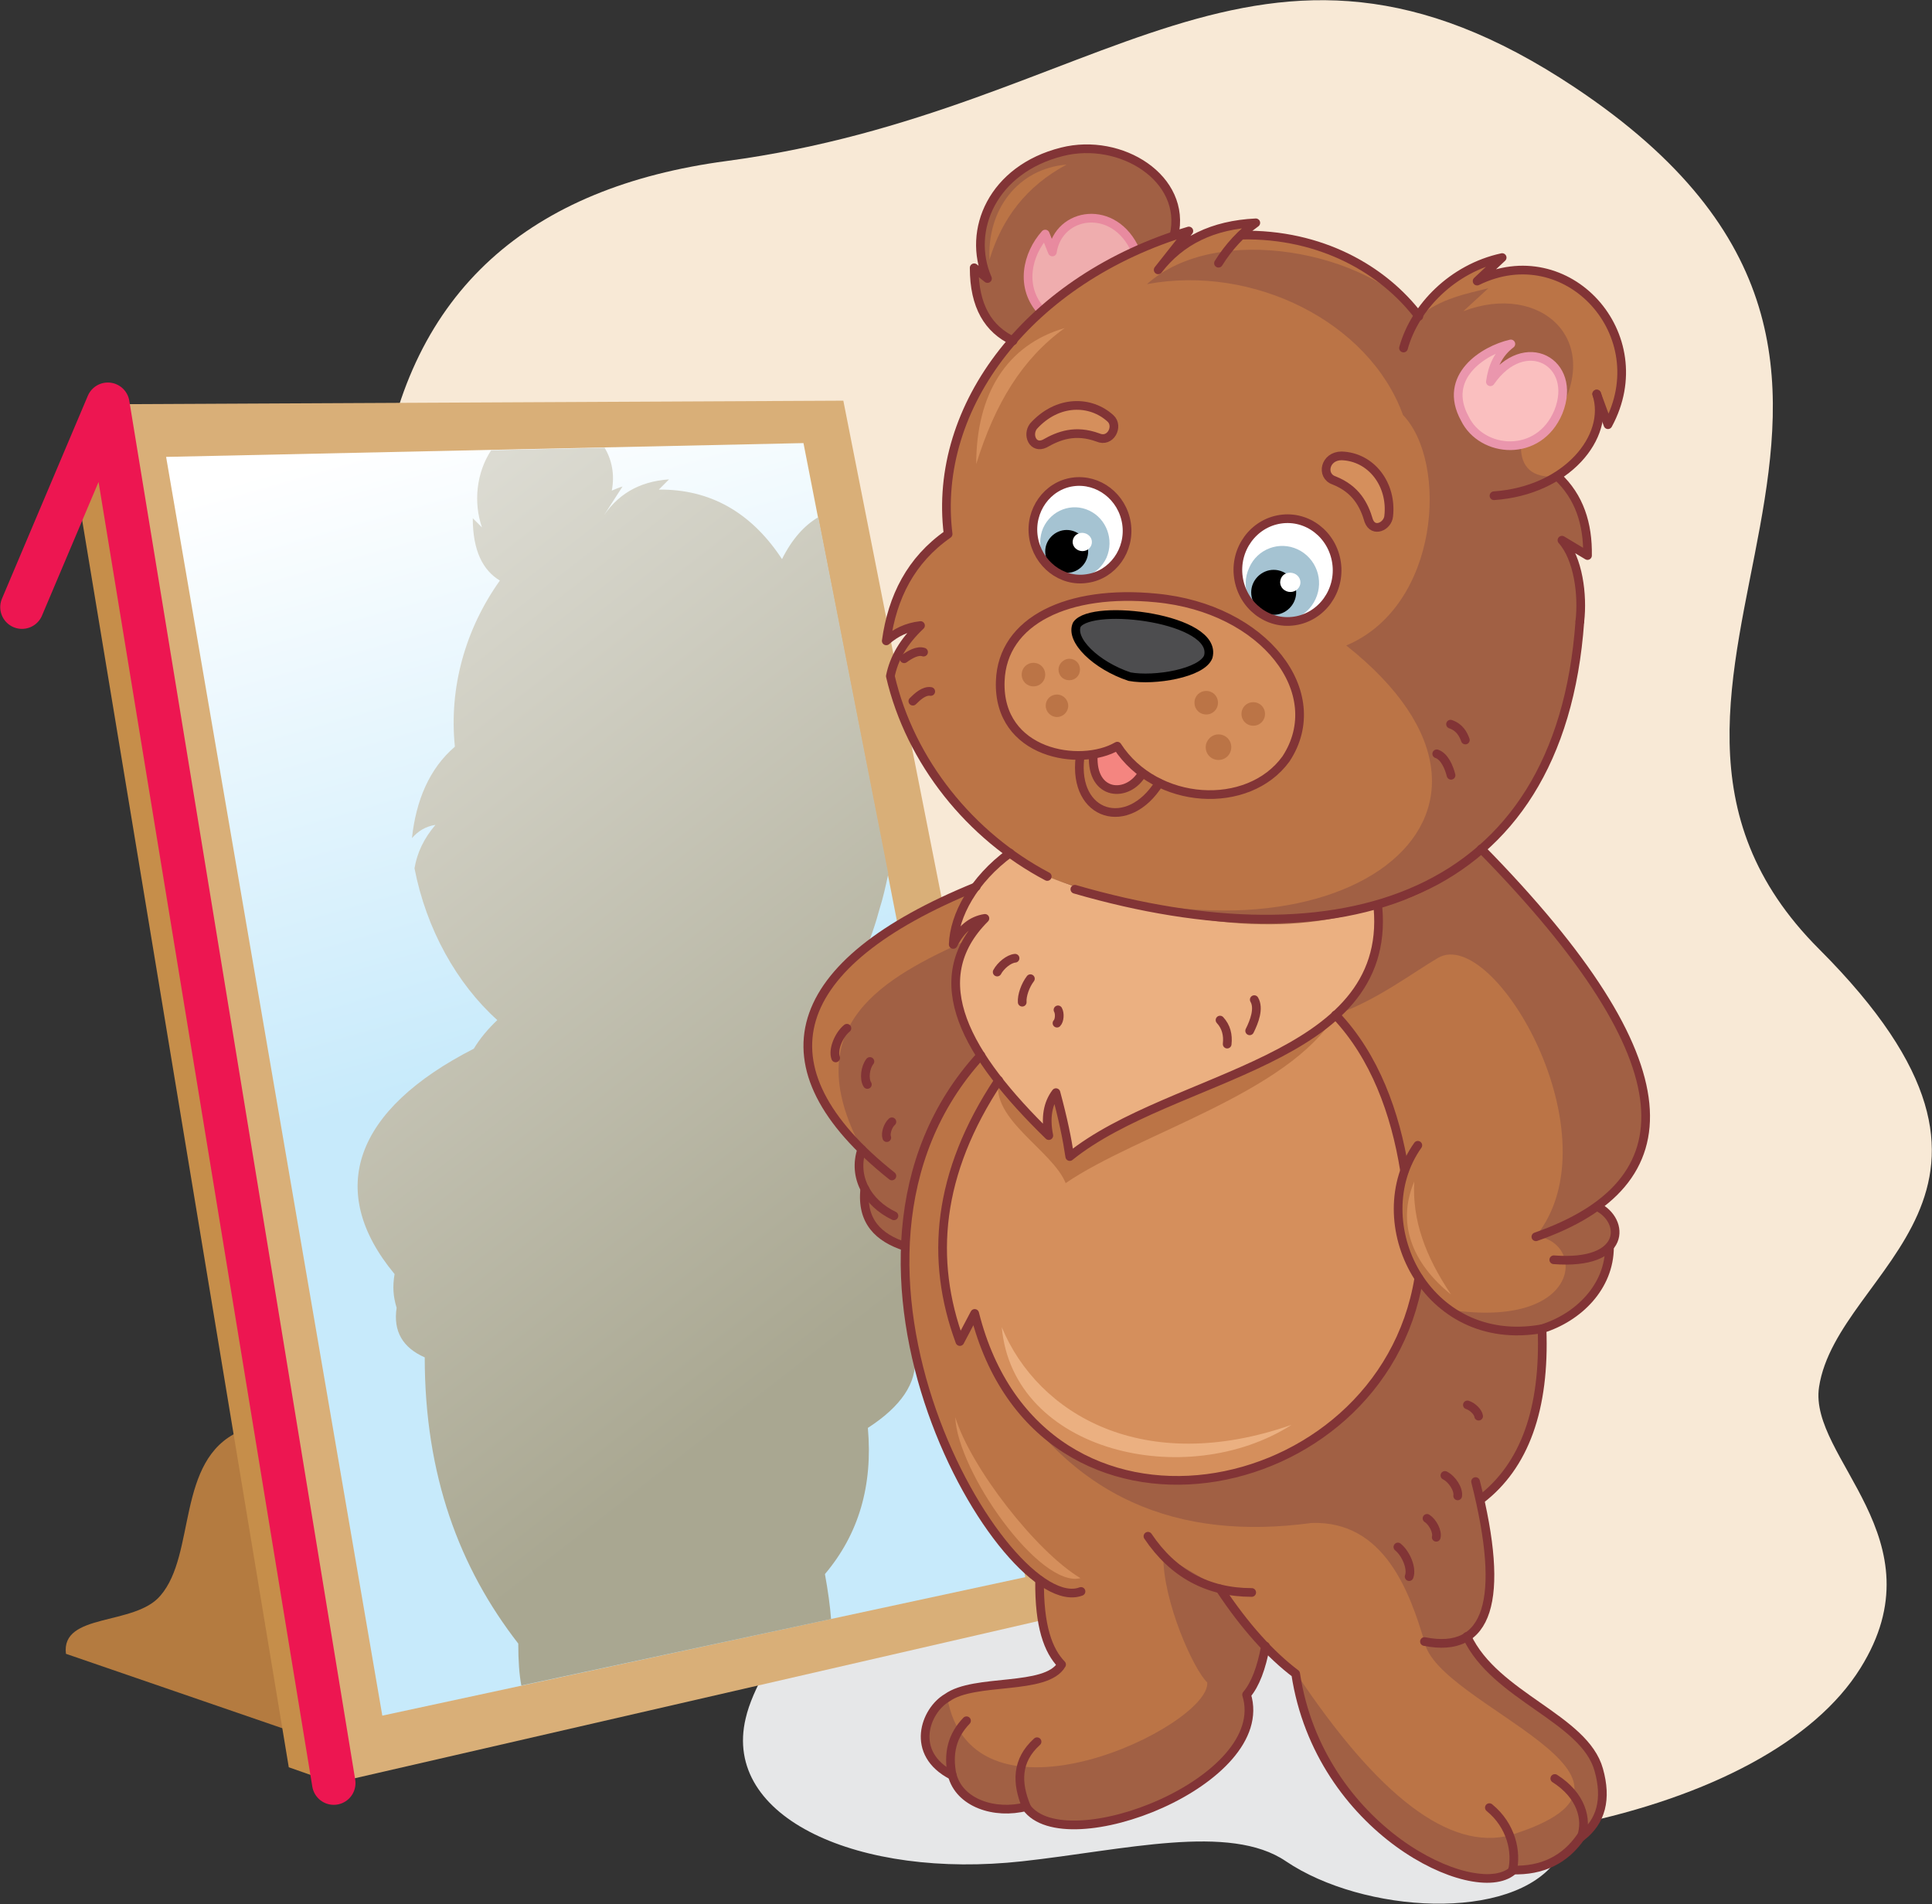 <?xml version="1.0" encoding="utf-8"?>
<!-- Generator: Adobe Illustrator 19.0.0, SVG Export Plug-In . SVG Version: 6.00 Build 0)  -->
<svg version="1.1" id="Layer_1" xmlns="http://www.w3.org/2000/svg" xmlns:xlink="http://www.w3.org/1999/xlink" x="0px" y="0px"
	 viewBox="0 0 378 372.6" style="enable-background:new 0 0 378 372.6;" xml:space="preserve">
<rect x="0" y="0" width="378" height="372.6" fill="#333333" stroke="none"/>
<style type="text/css">
	.st0{fill-rule:evenodd;clip-rule:evenodd;fill:#F8E9D6;}
	.st1{fill-rule:evenodd;clip-rule:evenodd;fill:#B47B40;}
	.st2{fill-rule:evenodd;clip-rule:evenodd;fill:#E6E7E8;}
	.st3{fill-rule:evenodd;clip-rule:evenodd;fill:#C68E4A;}
	.st4{fill-rule:evenodd;clip-rule:evenodd;fill:#D9AF78;}
	.st5{fill-rule:evenodd;clip-rule:evenodd;fill:url(#SVGID_1_);}
	
		.st6{fill-rule:evenodd;clip-rule:evenodd;fill:none;stroke:#ED1651;stroke-width:8.504;stroke-linecap:round;stroke-linejoin:round;stroke-miterlimit:22.926;}
	.st7{fill-rule:evenodd;clip-rule:evenodd;fill:url(#SVGID_2_);}
	.st8{fill-rule:evenodd;clip-rule:evenodd;fill:#BB7446;}
	.st9{fill-rule:evenodd;clip-rule:evenodd;fill:#A16044;}
	.st10{fill-rule:evenodd;clip-rule:evenodd;fill:#D58F5C;}
	.st11{fill-rule:evenodd;clip-rule:evenodd;fill:#EBB081;}
	.st12{fill-rule:evenodd;clip-rule:evenodd;fill:#EFADAE;}
	
		.st13{fill-rule:evenodd;clip-rule:evenodd;fill:none;stroke:#E88A9F;stroke-width:1.701;stroke-linecap:round;stroke-linejoin:round;stroke-miterlimit:22.926;}
	
		.st14{fill-rule:evenodd;clip-rule:evenodd;fill:none;stroke:#823436;stroke-width:1.701;stroke-linecap:round;stroke-linejoin:round;stroke-miterlimit:22.926;}
	
		.st15{fill-rule:evenodd;clip-rule:evenodd;fill:#FABFBF;stroke:#EA96AD;stroke-width:1.701;stroke-linecap:round;stroke-linejoin:round;stroke-miterlimit:22.926;}
	.st16{fill-rule:evenodd;clip-rule:evenodd;fill:#F48580;}
	
		.st17{fill-rule:evenodd;clip-rule:evenodd;fill:#D58F5C;stroke:#823436;stroke-width:1.701;stroke-linecap:round;stroke-linejoin:round;stroke-miterlimit:22.926;}
	
		.st18{fill-rule:evenodd;clip-rule:evenodd;fill:#4D4D4F;stroke:#000000;stroke-width:1.701;stroke-linecap:round;stroke-linejoin:round;stroke-miterlimit:22.926;}
	.st19{fill-rule:evenodd;clip-rule:evenodd;fill:#FFFFFF;}
	.st20{fill-rule:evenodd;clip-rule:evenodd;fill:#A5C3D2;}
	.st21{fill-rule:evenodd;clip-rule:evenodd;}
</style>
<path class="st0" d="M80.6,163.9l-6-69.3c5.4-37.9,29.2-58,67.6-63.1c73.9-9.9,103.6-55.9,165.9-14.4c85,56.6-4.3,116.5,47.8,168.6
	c47.8,47.8,3.6,62.2,0,85.7c-2.1,13.9,23.9,29.7,8.1,55c-17.9,28.8-82.5,43-145.2,29.5C123.8,335.4,78.5,261.8,80.6,163.9z"/>
<path class="st1" d="M31.4,312.2c7-8.1,3-26.5,15.4-32.1l13.3,30l-3.6,28.5l-43.6-15C11.9,315.5,26.4,318.2,31.4,312.2z"/>
<path class="st2" d="M163,316.4c0.9-9.9-14.5,8.5-17.1,19.8c-4.7,19.6,22.3,31.5,54.1,28c20-2.2,40.6-7.5,51.6,0
	c15.1,10.2,44.3,12,53-0.3c13.3-18.7-46-48.5-55.9-52.9c-8.1-3.6-45.1-4.5-55-2.7c-3.6,0-18.9,4.5-19.8,5.4
	C171.1,316.4,161.2,323.6,163,316.4z"/>
<polygon class="st3" points="21.1,79.1 15.1,95.9 56.5,345.8 65.3,348.9 45.8,186.5 "/>
<polygon class="st4" points="21.1,79.1 165,78.4 211.8,315.2 65.3,348.9 "/>
<linearGradient id="SVGID_1_" gradientUnits="userSpaceOnUse" x1="114.274" y1="205.092" x2="79.827" y2="84.328">
	<stop  offset="0" style="stop-color:#C7EAFB"/>
	<stop  offset="1" style="stop-color:#FFFFFF"/>
</linearGradient>
<polygon class="st5" points="32.5,89.4 157.2,86.7 200.6,308.6 74.8,335.7 "/>
<polyline class="st6" points="65.3,348.9 21.1,79.1 4.3,118.8 "/>
<linearGradient id="SVGID_2_" gradientUnits="userSpaceOnUse" x1="166.526" y1="261.045" x2="-18.421" y2="23.751">
	<stop  offset="0" style="stop-color:#A9A791"/>
	<stop  offset="1" style="stop-color:#FFFFFF"/>
</linearGradient>
<path class="st7" d="M101.4,321.6c-11.5-14.8-18.3-32.9-18.3-56c-4.3-1.9-6.2-5.1-5.5-9.7c-0.7-2.3-0.8-4.2-0.4-6.6
	c-13.6-16.4-7.8-32.2,15.5-44.1c1.2-2,2.8-3.9,4.6-5.6l0,0c-7.9-7.1-13.9-17.8-16.2-29.7c0.5-3,1.8-5.8,4.1-8.5
	c-1.9,0.3-3.4,1.2-4.6,2.6c0.8-7.4,3.4-13.6,8.4-17.9c-1.2-11.6,2.1-23.1,8.8-32.5l0,0c-3.3-2-5.3-5.8-5.3-12.2l1.8,1.8
	c-1.7-4.9-1.1-10.7,1.8-15.1l22.2-0.5c1.4,2.4,2,5.2,1.4,8.4l0,0c0.7-0.3,1.4-0.6,2.1-0.8l-4.2,6.5c3-4.9,7.4-7.5,13.3-7.9l-2,2
	c10.1-0.1,17.9,4.5,23.7,13c0.1,0.2,0.3,0.4,0.4,0.6c2-4,4.4-6.6,7.1-8.2l13.7,69.8c-0.5,2.3-1,4.6-1.7,6.8c-1.6,6-4.2,12.4-8.3,18
	c-0.7,1.1-1.5,2.1-2.3,3.1l0,0c21.9,26.3,28.2,46.7,15.8,60c2.4,1.5,2.9,3.8,1.7,6.8c0.4,4.9-2.7,9.5-9.2,13.7
	c1,11.3-1.8,20.8-8.4,28.6c0.6,3.3,1,6.2,1.2,8.8L102,329.8C101.6,327.7,101.4,325,101.4,321.6z"/>
<path class="st8" d="M203.4,309.2c-16.5-17.2-26.3-38.4-26.3-65.2c-6.2-2.2-8.9-6-7.9-11.3c-1-2.7-1.1-4.9-0.6-7.7
	c-19.6-19.1-11.1-37.5,22.3-51.4l78.7,4.1l20.2-11.4c31.4,30.7,40.5,54.5,22.7,69.9c3.4,1.8,4.2,4.4,2.4,7.9c0.6,5.7-3.8,11-13.2,16
	c1.4,13.2-2.6,24.3-12,33.4c3.5,15.8,2.1,24-2.7,26.9c6.1,12.1,22.4,15.8,25.8,26.1c1.9,6,0.1,10-3.4,13.1c-2,3.9-6.5,6.1-13.4,6.5
	c-16.4,6-39.5-17.8-42.4-38.6l-6-5.3l-3.7,9.5c4.1,20.7-36.7,30.9-43.1,22c-4.6,1.1-14,0.4-14.5-6.2c-8.4-4.3-5.3-12.7-1-15.2
	c5.4-3.9,19.4-1.3,22.4-6.5C205.1,323,203.3,318.3,203.4,309.2z"/>
<path class="st9" d="M227.6,304.3l11.2,6.6l8.8,11.2l6,5.3c16.1,24.2,30.1,34.8,41.9,31.7c35.2-11-14.6-25.4-16.8-37.9
	c-2.8-9.3-7.7-23.7-22.1-23.2c-25.9,3.5-47.2-4.5-61.6-29.7l0.4-57l-3.5-4.9c-9.6,10.7-14.5,23.2-14.8,37.4c-6.2-2.2-8.9-6-7.9-11.3
	c-1-2.7-1.1-4.9-0.6-7.7c-13.1-24.5,4.8-33.6,20.7-40.9l12-1.2l13.5,39.6l62.8,27.7l6.1,6.3c25.9,3.8,26.6-13.4,16.8-14.4
	c15.8-19.6-8.1-60.7-19.1-54.5c-4.8,2.8-12.6,8.7-20.1,11.1l8.3-21.1l20.2-11.4c31.4,30.7,40.5,54.5,22.7,69.9
	c3.4,1.8,4.2,4.4,2.4,7.9c0.6,5.7-3.8,11-13.2,16c1.4,13.2-2.6,24.3-12,33.4c3.5,15.8,2.1,24-2.7,26.9c6.1,12.1,22.4,15.8,25.8,26.1
	c1.9,6,0.1,10-3.4,13.1c-2,3.9-6.5,6.1-13.4,6.5c-16.4,6-39.5-17.8-42.4-38.6l-6-5.3l-3.7,9.5c4.1,20.7-36.7,30.9-43.1,22
	c-4.6,1.1-14,0.4-14.5-6.2c-8.4-4.3-5.3-12.7-1-15.2c4.9,28.3,51.6,5.7,50.9-2.8C233.6,326.8,227.5,313.4,227.6,304.3z"/>
<path class="st10" d="M195.4,211.4c-10.7,16.8-13.2,33.9-7.6,51.1l2.9-5.5c12.7,52.1,79.9,36.4,86.9-6.9c-4.6-7-5.5-14.1-2.8-21.1
	c-0.8-9.2-4.2-19.1-13.5-30.4L195.4,211.4z"/>
<path class="st10" d="M261.3,198.6l-65.9,12.8L261.3,198.6z"/>
<path class="st8" d="M261.3,198.6l-65.9,12.8c-1.6,7.6,10.5,13.7,13.1,20.1C222.7,221.8,251.9,214,261.3,198.6L261.3,198.6z"/>
<path class="st11" d="M269.6,177.6l-72-10.6c-7.1,5.2-10.9,12.2-11.1,17.9c1.5-3,3.6-4.7,6.2-5.1c-12.1,12.1-3.6,26.8,12.5,42.5
	c-0.7-3.5-0.2-6.3,1.4-8.4c1.4,5.2,2.2,9.1,2.7,12.5C229.4,210.1,272.3,207.9,269.6,177.6z"/>
<path class="st9" d="M229.8,46.2l-31.5,20.5c-4.8-2.3-7.6-6.7-7.6-14.3l2.6,2.1c-4.1-9.4,1-21.4,14.6-24.8
	C219.3,26.9,232.3,35.1,229.8,46.2z"/>
<path class="st12" d="M222.3,49.2L203.9,61c-4.5-4.8-2.9-11.3,0.6-15.2l1.4,3.5C207.2,41.4,218.1,39.8,222.3,49.2z"/>
<path class="st13" d="M203.9,61c-4.5-4.8-2.9-11.3,0.6-15.2l1.4,3.5c1.2-7.9,12.2-9.6,16.3-0.2"/>
<path class="st8" d="M204.9,171.5c29.7,11.4,49.2,9.1,65.4,5.7c27.7-4.6,47-52.2,35.3-71.5l5,3c0.2-5.1-2.8-9.5-7.6-14.6
	c7.4-3.4,11.2-8.7,9.4-16.9l2.2,6C324,64.6,306.9,47.9,289,55l4.9-4.5c-6.4,1.1-12,4.5-16.3,11.4c-8.5-10.4-19.9-16-34.7-15.9
	l2.9-2.4c-8.4,0.4-14.7,3.5-19.1,9.2l6-7.6c-31.1,9.3-50.2,34.2-47.1,59.3c-7.3,5.1-10.9,12.3-12.1,20.9c1.8-1.6,4-2.7,6.7-3
	c-3.3,3.1-5.2,6.4-5.9,9.9C178.2,149.1,190,163.6,204.9,171.5z"/>
<path class="st9" d="M204.9,171.5c29.7,11.4,49.7,11.2,65.4,5.7c35.6-12.1,38.1-48.2,38.7-58c0.4-4.7-0.2-9.3-3.4-13.5l5,3
	c0.2-5.1-1.2-10.3-5.9-15.5c-10.3,1-7.8-10.3-2.7-17.1l2.2,6c10.1-15.5-2.8-27-17.9-21.2l4.9-4.5c-4,1-9.4,2-13.5,5.5
	c-10-12.6-39.6-18.6-53.3-6.3c20.8-3.9,43.5,7.4,50.1,25.6c8.9,9.3,7.2,37.4-11.1,45.1C305.7,159.8,261.2,192.6,204.9,171.5z"/>
<path class="st14" d="M238.4,51.5c2-3.2,4.5-5.9,7.3-7.9c-8.4,0.4-14.7,3.5-19.1,9.2l6-7.6c-31.1,9.3-50.2,34.2-47.1,59.3
	c-7.3,5.1-10.9,12.3-12.1,20.9c1.8-1.6,4-2.7,6.7-3c-3.3,3.1-5.2,6.4-5.9,9.9c3.9,16.8,15.7,31.3,30.7,39.2"/>
<path class="st14" d="M242.9,46c15.6-0.3,27.8,6.8,34.7,15.9"/>
<path class="st14" d="M274.6,68.1c2.2-8,9.6-15.6,19.3-17.7L289,55c17.7-8.7,35.1,10.6,25.6,28.1l-2.2-6"/>
<path class="st14" d="M312.4,77.1c2.7,8.3-5.8,18.9-20.1,19.9"/>
<path class="st14" d="M198.2,66.7c-4.8-2.3-7.6-6.7-7.6-14.3l2.6,2.1c-4.1-9.4,1-21.4,14.6-24.8c11.5-2.9,24.5,5.2,21.9,16.4"/>
<path class="st14" d="M210.3,174c51.7,15,94.9,2.4,98.8-52.4"/>
<path class="st14" d="M304.7,93.2c4.3,4,6,9.3,5.9,15.5l-5-3c3.2,3.6,4.1,10.7,3.5,15.9"/>
<path class="st14" d="M197.6,166.9c-7.1,5.2-10.9,12.2-11.1,17.9c1.5-3,3.6-4.7,6.2-5.1c-12.1,12.1-3.6,26.8,12.5,42.5
	c-0.7-3.5-0.2-6.3,1.4-8.4c1.4,5.2,2.2,9.1,2.7,12.5c20.1-16.2,63-18.4,60.3-48.7"/>
<path class="st15" d="M291.6,74.7c0.4-2.9,1.5-5.5,4-7.4c-5.3,1.2-13.5,6.4-9,14.6c3.3,6.8,14.5,7.8,18.3-1.3
	C308.8,70.9,298.3,65,291.6,74.7z"/>
<path class="st16" d="M223.5,151.3l-4.9-5.3l-4.7,1.8C213.5,155.8,220.7,156.1,223.5,151.3z"/>
<path class="st17" d="M218.6,146c7.5,11.6,25.6,12.7,33,2.5c8.5-12.9-4.2-29.5-25.4-31.5c-17.2-1.7-30.1,4.4-30.5,16.3
	C195.2,147.6,211.4,150.2,218.6,146z"/>
<path class="st14" d="M213.9,147.8c-0.4,8,6.8,8.4,9.6,3.5"/>
<path class="st14" d="M211.3,148.2c-1.4,11.5,9.4,14.8,15.5,5"/>
<path class="st17" d="M204.4,86.8c2.8-1.6,6-2.8,10.4-1.2c2.5,1.1,4.1-2.2,2.5-3.7c-3.9-3.6-10.4-3.7-15.1,1.5
	C200.9,85.1,202.1,87.9,204.4,86.8z"/>
<path class="st17" d="M267.8,101.9c-0.9-3.1-2.5-6.2-6.8-7.9c-2.6-0.9-1.8-4.8,1.5-4.8c5.8,0.2,9.9,5.6,9.2,11.8
	C271.5,103,268.7,104.3,267.8,101.9z"/>
<path class="st8" d="M236,135.2c1.3,0,2.3,1,2.3,2.3s-1,2.3-2.3,2.3c-1.3,0-2.3-1-2.3-2.3S234.7,135.2,236,135.2L236,135.2z
	 M206.8,135.9c1.2,0,2.2,1,2.2,2.2c0,1.2-1,2.2-2.2,2.2s-2.2-1-2.2-2.2C204.6,136.8,205.6,135.9,206.8,135.9L206.8,135.9z
	 M209.2,128.9c1.2,0,2.1,0.9,2.1,2.1c0,1.2-0.9,2.1-2.1,2.1c-1.2,0-2.1-0.9-2.1-2.1C207.1,129.9,208.1,128.9,209.2,128.9
	L209.2,128.9z M202.2,129.7c1.3,0,2.3,1,2.3,2.3s-1,2.3-2.3,2.3s-2.3-1-2.3-2.3S200.9,129.7,202.2,129.7L202.2,129.7z M238.4,143.7
	c1.4,0,2.5,1.1,2.5,2.5c0,1.4-1.1,2.5-2.5,2.5s-2.5-1.1-2.5-2.5C235.9,144.9,237,143.7,238.4,143.7L238.4,143.7z M245.2,137.4
	c1.3,0,2.3,1,2.3,2.3s-1,2.3-2.3,2.3c-1.3,0-2.3-1-2.3-2.3S243.9,137.4,245.2,137.4z"/>
<path class="st18" d="M221,132.4c-6.6-2.2-11.7-7.2-10.3-10.2c3-4.3,27.7-1.2,25.7,6.3C235.2,131.7,225.9,133.3,221,132.4z"/>
<path class="st14" d="M180.7,127.6c-1.2-0.4-2.7,0.5-3.8,1.3 M206.8,200.2c0.5-0.5,0.6-1.9,0.2-2.6 M201.6,191.5
	c-1,1.3-1.7,3.3-1.6,4.6 M198.6,187.5c-1.2,0.1-2.8,1.4-3.5,2.7 M245.4,195.6c1,1.7,0,4.3-0.9,6.1 M238.7,199.6
	c1.2,1.3,1.6,2.9,1.4,4.7 M283.8,141.7c1.8,0.6,2.5,2,2.9,3.1 M281.1,147.5c1.5,0.5,2.4,2.6,2.8,4.2 M182.1,135.3
	c-1.3-0.2-2.6,1-3.5,1.9"/>
<path class="st19" d="M211.8,94.4c5.1,0.5,9.1,5.1,8.8,10.4c-0.3,5.2-4.7,9.1-9.9,8.6c-5.1-0.5-9.1-5.1-8.8-10.4
	C202.3,97.7,206.7,93.9,211.8,94.4z"/>
<path class="st19" d="M252.5,101.7c5.4,0.5,9.5,5.4,9.2,10.9c-0.3,5.5-5,9.5-10.4,9c-5.4-0.5-9.5-5.4-9.2-10.9
	C242.4,105.2,247.1,101.1,252.5,101.7z"/>
<path class="st20" d="M213.1,99.9c3.4,1.6,4.9,5.7,3.4,9.2c-1.6,3.5-5.6,5-9,3.4c-3.4-1.6-4.9-5.7-3.4-9.2
	C205.7,99.8,209.7,98.3,213.1,99.9z"/>
<path class="st20" d="M253.9,107.5c3.6,1.7,5.2,6,3.5,9.7s-5.9,5.3-9.5,3.6c-3.6-1.7-5.2-6-3.5-9.7
	C246,107.4,250.3,105.8,253.9,107.5z"/>
<path class="st21" d="M208.7,112.1c2.3,0,4.2-1.9,4.2-4.2s-1.9-4.2-4.2-4.2c-2.3,0-4.2,1.9-4.2,4.2S206.4,112.1,208.7,112.1z"/>
<path class="st21" d="M249.2,120.3c2.4,0,4.4-2,4.4-4.4c0-2.4-2-4.4-4.4-4.4c-2.4,0-4.4,2-4.4,4.4
	C244.8,118.4,246.8,120.3,249.2,120.3z"/>
<path class="st19" d="M212.1,104.3c1,0.2,1.7,1.1,1.5,2.1c-0.2,1-1.2,1.6-2.2,1.4c-1-0.2-1.7-1.1-1.5-2.1
	C210.1,104.7,211.1,104.1,212.1,104.3z"/>
<path class="st19" d="M252.8,112.1c1.1,0.2,1.8,1.2,1.6,2.2c-0.2,1-1.2,1.7-2.3,1.5c-1.1-0.2-1.8-1.2-1.6-2.2
	C250.7,112.5,251.7,111.9,252.8,112.1z"/>
<path class="st14" d="M220.4,102.4c0.8,5.2-2.7,10.1-7.7,10.8c-5,0.8-9.7-2.9-10.5-8.1c-0.8-5.2,2.7-10.1,7.7-10.8
	C214.9,93.6,219.6,97.2,220.4,102.4z"/>
<path class="st14" d="M261.5,110.1c0.8,5.5-2.9,10.6-8.2,11.4c-5.3,0.8-10.2-3-11-8.5c-0.8-5.5,2.9-10.6,8.2-11.4
	C255.8,100.8,260.7,104.6,261.5,110.1z"/>
<path class="st8" d="M193.6,50.8c2.4-8,7.2-14.4,15.1-18.6C199.1,33,193.1,41.1,193.6,50.8z"/>
<path class="st10" d="M208.3,64.2c-8.3,6-13.6,14.7-17.3,26.6C191,77.2,196.9,67.5,208.3,64.2z"/>
<path class="st10" d="M276.7,231.2c-0.4,7.5,2.1,14.5,7.2,22.1C276.1,247,273.3,239.2,276.7,231.2z"/>
<path class="st10" d="M186.9,277.3c3,9.8,15.8,26.3,24.5,31.5C203.4,310.8,187.3,287.9,186.9,277.3z"/>
<path class="st11" d="M252.7,278.8c-28.9,10.1-49.6-2-56.7-19.1C198.2,284.2,232.2,291.9,252.7,278.8z"/>
<path class="st14" d="M281,300.8c0.3-1.1-0.7-3-1.8-3.7 M289.3,277.1c-0.1-0.8-1.2-1.9-2.2-2.2 M275.7,308.5
	c0.6-1.6-0.6-4.5-2.2-5.8 M285.2,292.7c0.2-1.3-1.1-3.3-2.5-4 M173.5,222.6c-0.3-0.8,0.2-2.4,1-3.1 M169.7,212.2
	c-0.7-1.1-0.4-3.4,0.5-4.5 M163.5,207c-0.6-1.6,0.6-4.5,2.2-5.8"/>
<path class="st14" d="M195.4,211.4c-12.1,18.2-13.5,35.1-7.6,51.1l2.9-5.5c12.7,50.6,79.6,37.8,86.9-6.9"/>
<path class="st14" d="M191,173.5c-36.9,15-43.4,35.2-16.5,56.6"/>
<path class="st14" d="M191.9,206.5c-36.9,40.3,4.9,110.5,19.6,104.9"/>
<path class="st14" d="M168.6,224.9c-1.8,5.4,1.1,10.5,6.3,13"/>
<path class="st14" d="M169.2,232.6c-0.7,6.4,2.7,9.6,7.9,11.3"/>
<path class="st14" d="M289.8,166.1c41.4,42.2,40.5,65.5,10.7,75.9"/>
<path class="st14" d="M277.4,224.1c-10.5,14.8,1.4,40,24.3,35.9c7.1-2.2,13.2-8.2,13.2-16"/>
<path class="st14" d="M312.5,236.1c5.5,2.7,5.8,11.5-8.5,10.4"/>
<path class="st14" d="M261.3,198.6c7.7,8.1,11.7,19.2,13.5,30.4"/>
<path class="st14" d="M224.6,300.6c4.9,7.3,11.7,11,20.3,11"/>
<path class="st14" d="M301.7,260c0.6,15.7-3.4,26.8-12,33.4"/>
<path class="st14" d="M288.7,289.9c5.9,23.3,2.5,33.8-10,31.3"/>
<path class="st14" d="M238.7,310.9c4.9,7.4,9.9,12.9,14.8,16.6c4.6,30.5,34.9,44.9,42.4,38.6c0.9-3.7-0.2-8.9-4.5-12.4"/>
<path class="st14" d="M287,320.2c5.5,11.8,23,16,25.8,26.1c1.6,5.7,0.5,10.1-3.4,13.1c1.2-3.4,0-8.1-5.2-11.4"/>
<path class="st14" d="M309.3,359.4c-3.1,4.5-7.6,6.7-13.4,6.5"/>
<path class="st14" d="M189.1,336.7c-2.8,2.9-3.7,6.4-2.8,10.7c-8.4-4.3-5.3-12.7-1-15.2c5.4-3.9,19.4-1.3,22.4-6.5
	c-2.6-2.7-4.4-7.4-4.3-16.5"/>
<path class="st14" d="M202.9,340.8c-4.1,3.7-4,8.1-2.1,12.7c-6.2,1.6-13.1-0.7-14.5-6.2"/>
<path class="st14" d="M200.8,353.6c7.6,10.7,48.3-5.1,43.1-22c1.7-2,2.9-5.2,3.7-9.5"/>
</svg>
